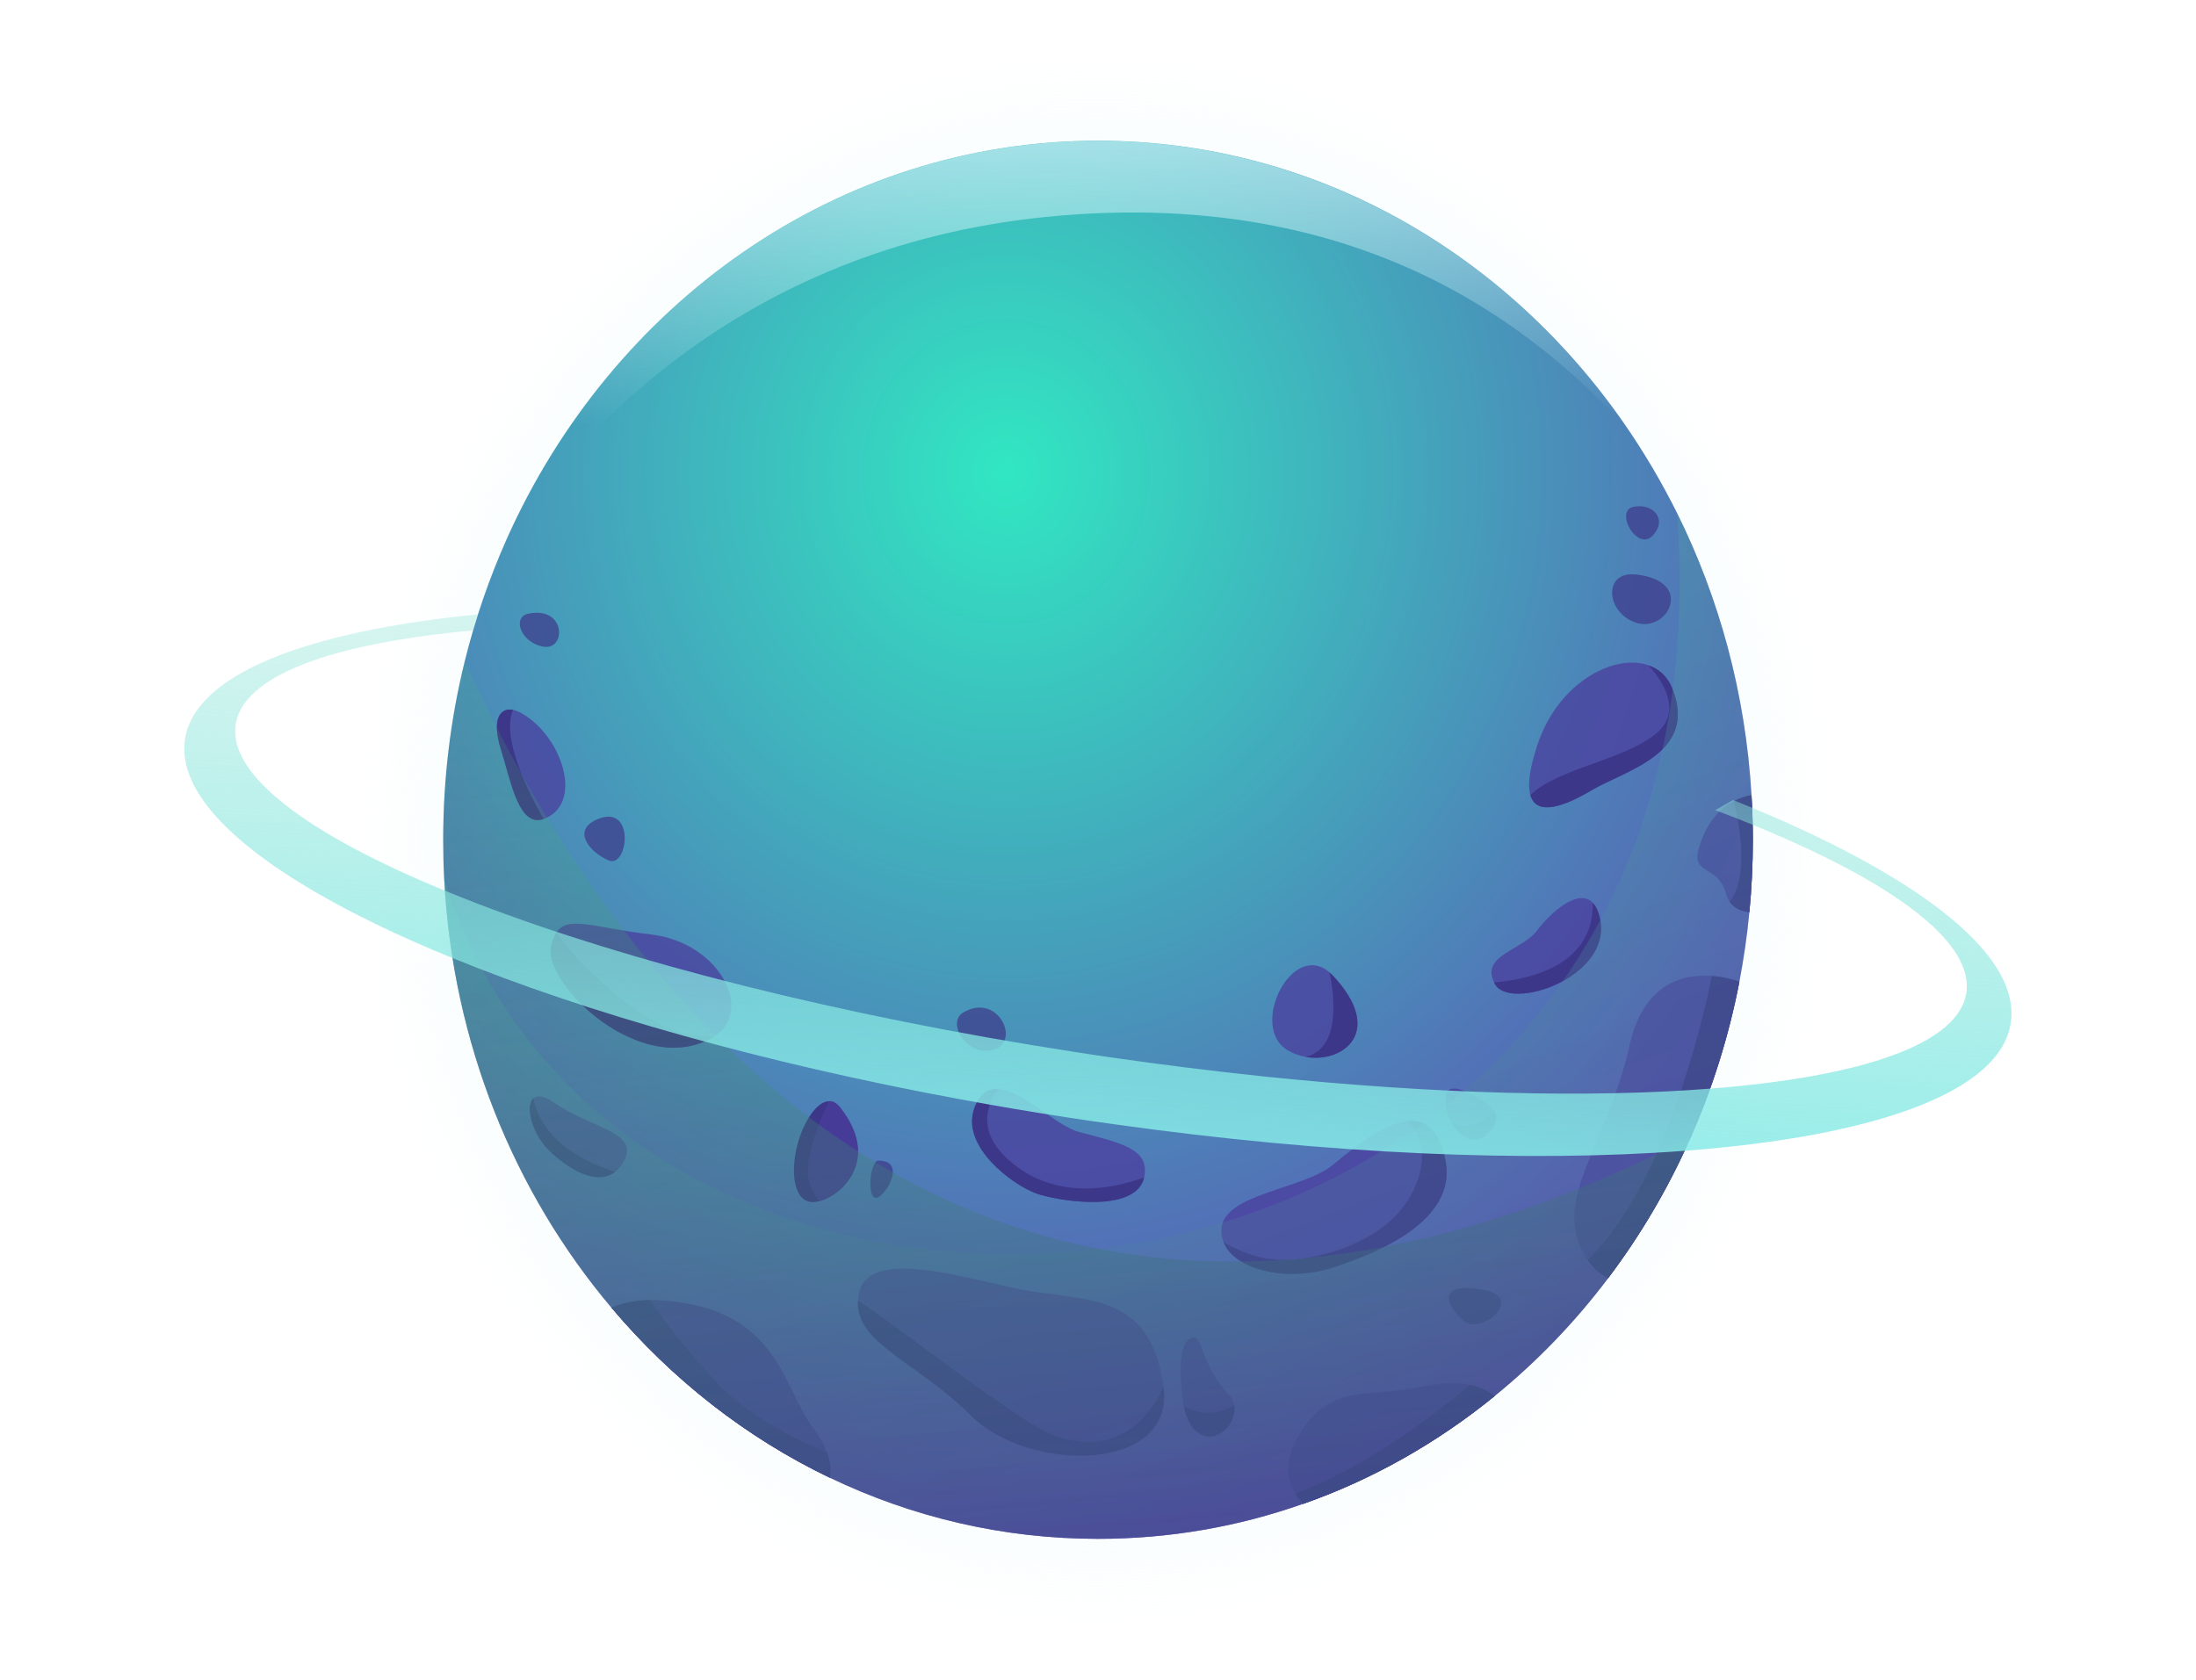 <svg width="677" height="518" viewBox="0 0 677 518" fill="none" xmlns="http://www.w3.org/2000/svg">
<g clip-path="url(#clip0_23_28)">
<path d="M598.074 254.616C646.183 223.275 672.522 193.465 666.519 171.689C660.129 148.383 617.962 138.626 554.862 141.719C555.041 142.07 555.191 142.421 555.34 142.771C514.786 56.751 432.036 0 338.506 0C231.955 0 140.575 73.49 108.263 177.237C108.442 176.631 108.621 175.993 108.83 175.387C-21.76 188.236 -38.632 239.823 78.938 293.864C30.829 325.205 4.49 355.015 10.492 376.791C17.42 402.074 66.425 411.384 138.574 405.709C164.077 445.275 199.076 476.106 239.122 495.331C269.463 509.902 303.088 518 338.506 518C432.036 518 515.294 461.153 555.848 374.145C560.148 373.348 671.208 367.768 676.792 326.416C679.808 303.939 649.826 278.401 598.074 254.616ZM557.46 147.331C608.854 144.525 642.36 151.443 647.168 168.979C655.022 197.546 583.56 237.878 580.455 240.173C578.215 206.569 569.943 174.75 556.803 145.896C557.012 146.374 557.251 146.852 557.46 147.331ZM107.009 181.318C107.636 179.118 95.9 213.742 95.9 258.984C95.9 266.062 96.169 272.056 96.557 277.763C96.557 277.763 96.557 277.763 96.527 277.763C-9.576 234.084 -7.754 191.935 107.009 181.318ZM25.394 363.4C20.765 346.534 43.461 322.622 84.97 296.574C92.525 299.89 97.662 301.994 99.364 302.695C103.993 331.868 113.22 359.351 126.181 384.347C123.314 384.284 33.696 393.593 25.394 363.4ZM660.248 315.417C656.097 346.12 568.51 350.583 565.284 351.157C575.378 322.845 580.425 293.928 581.052 265.233C584.247 263.288 587.443 261.407 592.46 258.219C636.955 277.763 662.607 298.009 660.248 315.417Z" fill="url(#paint0_radial_23_28)"/>
<path d="M540.379 258.984C540.379 266.508 540.02 273.937 539.304 281.27C538.617 288.507 537.572 295.649 536.228 302.695C532.973 319.529 527.896 335.63 521.207 350.743C514.338 366.333 505.738 380.904 495.734 394.167C485.521 407.717 473.785 419.896 460.794 430.45C443.145 444.829 423.197 456.179 401.666 463.735C381.807 470.75 360.545 474.512 338.476 474.512C309.001 474.512 281.02 467.753 255.786 455.637C230.014 443.267 207.139 425.317 188.475 403.19C158.582 367.768 139.53 321.666 136.932 270.908C136.722 266.955 136.633 262.969 136.633 258.952C136.633 239.95 138.932 221.522 143.262 203.954C146.488 190.819 150.878 178.193 156.223 166.173C188.684 93.576 258.085 43.392 338.506 43.392C405.19 43.392 464.348 77.921 501.079 131.134C506.992 139.71 512.338 148.797 517.056 158.266C530.046 184.474 538.139 213.902 539.961 245.147C540.229 249.77 540.379 254.361 540.379 258.984Z" fill="url(#paint1_radial_23_28)"/>
<path d="M252.62 370.383C252.351 370.447 252.082 370.51 251.813 370.574C244.676 371.849 243.511 361.711 245.871 352.815C247.692 345.992 251.754 339.616 255.576 339.552C256.741 339.52 257.875 340.094 258.921 341.401C271.523 357.279 259.846 368.47 252.62 370.383Z" fill="#3D3789"/>
<path d="M255.815 455.669C230.044 443.299 207.169 425.349 188.505 403.222C191.879 401.819 195.791 400.99 200.33 400.895C201.614 400.863 202.958 400.895 204.332 400.99C239.958 403.541 241.153 427.612 250.649 440.302C252.799 443.171 254.143 445.69 254.95 447.922C256.174 451.206 256.174 453.788 255.815 455.669Z" fill="#4A3E9E"/>
<g opacity="0.75">
<path d="M299.325 436.476C282.601 419.801 263.758 414.317 264.505 401.086C264.564 400.225 264.684 399.364 264.893 398.439C268.446 383.231 304.192 396.399 319.512 398.439C338.505 400.99 355.138 400.99 358.692 427.612C362.246 454.234 317.123 454.234 299.325 436.476Z" fill="#4A3E9E"/>
<path d="M410.952 390.851C397.245 395.347 380.761 391.871 377.207 383.04C376.759 381.924 376.52 380.712 376.52 379.437C376.52 368.023 401.754 366.875 410.952 359.16C419.911 351.635 427.884 346.247 434.066 345.673C439.352 345.195 443.293 348.288 445.384 356.609C450.132 375.643 426.391 385.782 410.952 390.851Z" fill="#4A3E9E"/>
<path d="M490.508 243.776C482.983 248.24 473.725 252.066 471.784 245.147C470.948 242.214 471.426 237.368 473.904 229.843C480.265 210.427 497.645 201.436 508.187 205.134C511.412 206.25 514.01 208.546 515.444 212.085C523.746 232.362 501.199 237.431 490.508 243.776Z" fill="#4A3E9E"/>
<path d="M220.04 319.657C219.95 319.721 219.861 319.784 219.771 319.848C197.613 332.761 167.511 303.365 169.9 291.951C170.318 290.038 170.826 288.603 171.542 287.519C175.066 282.195 182.98 286.052 200.778 288.157C221.981 290.675 232.672 311.941 220.04 319.657Z" fill="#4A3E9E"/>
<path d="M169.87 251.396C169.064 251.938 168.287 252.321 167.541 252.576C159.956 255.126 157.686 241.544 154.431 231.119C151.415 221.49 154.341 218.174 158.164 218.907C158.881 219.035 159.627 219.322 160.374 219.704C172.259 226.017 179.366 245.051 169.87 251.396Z" fill="#4A3E9E"/>
<path d="M460.794 430.45C443.145 444.829 423.196 456.179 401.665 463.735C400.799 462.779 399.993 461.727 399.336 460.579C396.648 456.116 395.902 450.217 400.262 442.788C410.087 425.986 421.614 431.311 438.277 427.58C444.489 426.178 449.326 426.209 453.119 427.038C456.434 427.74 458.942 429.047 460.794 430.45Z" fill="#4A3E9E"/>
<path d="M536.228 302.695C529.628 336.842 515.473 368.023 495.734 394.167C493.345 392.86 491.195 391.043 489.463 388.524C489.403 388.46 489.343 388.365 489.313 388.301C477.428 370.542 495.256 354.059 502.363 322.367C506.664 303.174 518.818 300.241 527.717 300.942C531.33 301.197 534.406 302.09 536.228 302.695Z" fill="#4A3E9E"/>
<path d="M540.378 258.984C540.378 266.509 540.02 273.937 539.303 281.27C537.033 281.015 534.764 280.218 533.271 278.114C532.763 277.381 532.345 276.52 532.046 275.436C529.657 266.572 521.296 269.984 523.744 261.503C526.133 253.213 530.643 249.101 534.495 247.06C536.675 245.912 538.676 245.402 539.96 245.211C540.229 249.77 540.378 254.361 540.378 258.984Z" fill="#4A3E9E"/>
<path d="M352.75 362.954C352.75 362.986 352.75 363.018 352.72 363.049C350.241 374.336 326.023 370.351 319.483 368.023C312.346 365.473 295.772 353.453 300.49 341.401C302.162 337.129 304.671 335.63 307.657 335.822C315.212 336.204 325.724 347.204 332.563 349.021C345.463 352.432 354.572 354.218 352.75 362.954Z" fill="#4A3E9E"/>
<path d="M192.446 357.884C191.64 359.383 190.714 360.531 189.639 361.36C184.502 365.377 176.768 361.679 169.87 355.366C164.136 350.105 161.777 341.21 164.405 338.755C165.569 337.639 167.749 337.83 171.064 340.158C181.755 347.746 197.194 348.989 192.446 357.884Z" fill="#4A3E9E"/>
<path d="M458.136 349.882C454.195 353.453 449.655 350.105 447.326 345.833C446.52 344.366 445.982 342.836 445.803 341.401C445.086 335.79 446.729 333.654 454.463 337.83C457.778 339.616 459.898 341.242 460.794 342.9C461.929 345.036 461.093 347.204 458.136 349.882Z" fill="#4A3E9E"/>
<path d="M460.824 303.365C460.764 303.238 460.674 303.078 460.615 302.951C456.494 294.47 469.215 293.131 473.904 286.882C477.995 281.43 486.625 273.618 491.105 278.433C491.821 279.198 492.449 280.314 492.896 281.812C498.809 300.814 465.572 312.229 460.824 303.365Z" fill="#4A3E9E"/>
<path d="M371.743 442.82C369.623 442.374 366.458 440.652 364.994 433.638C364.875 432.968 364.726 432.203 364.636 431.406C363.442 422.543 363.442 412.404 368.19 412.404C370.579 412.404 370.579 421.267 378.88 430.163C379.776 431.119 380.284 432.203 380.493 433.319C381.389 438.197 376.581 443.841 371.743 442.82Z" fill="#4A3E9E"/>
<path d="M402.531 325.906C400.471 325.555 398.47 324.79 396.678 323.674C385.151 316.309 398.321 289.91 409.878 299.826C410.236 300.145 410.565 300.463 410.923 300.846C427.079 318.063 414.088 327.946 402.531 325.906Z" fill="#4A3E9E"/>
<path d="M252.62 370.383C251.306 368.789 250.141 366.78 249.454 364.229C247.543 357.151 253.247 344.398 255.606 339.552C256.771 339.52 257.905 340.094 258.951 341.401C271.523 357.279 259.847 368.47 252.62 370.383Z" fill="#4A3E9E"/>
</g>
<g opacity="0.7">
<path d="M270.806 357.885C268.417 357.885 267.252 368.023 269.612 369.299C272.001 370.574 280.303 357.885 270.806 357.885Z" fill="#3D3789"/>
<path d="M504.214 177.141C493.912 176.057 495.136 189.416 504.752 192.126C514.368 194.836 522.49 179.054 504.214 177.141Z" fill="#3D3789"/>
<path d="M451.327 397.196C444.936 397.196 445.384 402.266 451.327 407.335C457.24 412.404 473.873 397.196 451.327 397.196Z" fill="#3D3789"/>
<path d="M184.114 252.639C176.171 256.051 181.725 262.778 187.668 265.329C193.641 267.848 196 247.57 184.114 252.639Z" fill="#3D3789"/>
<path d="M162.762 189.256C157.954 190.277 160.373 198.12 167.51 199.395C174.618 200.67 174.618 186.738 162.762 189.256Z" fill="#3D3789"/>
<path d="M503.556 156.29C497.614 157.565 504.751 170.222 509.499 165.153C514.247 160.084 509.499 155.014 503.556 156.29Z" fill="#3D3789"/>
<path d="M296.936 312.229C291.65 315.353 298.13 326.161 306.432 323.643C314.764 321.124 307.627 305.884 296.936 312.229Z" fill="#3D3789"/>
</g>
<path d="M380.492 433.319C381.388 438.197 376.58 443.841 371.742 442.82C369.622 442.374 366.457 440.652 364.993 433.638C371.055 436.986 376.491 435.583 380.492 433.319Z" fill="#3D3789"/>
<path d="M154.431 231.087C151.415 221.458 154.341 218.142 158.164 218.876C154.401 227.611 163.151 244.828 167.571 252.544C159.956 255.094 157.686 241.512 154.431 231.087Z" fill="#3D3789"/>
<path d="M189.639 361.328C184.502 365.345 176.768 361.647 169.87 355.334C164.136 350.073 161.777 341.178 164.405 338.723C167.242 352.337 181.247 358.713 189.639 361.328Z" fill="#3D3789"/>
<path d="M220.04 319.657C219.95 319.721 219.861 319.784 219.771 319.848C197.613 332.761 167.511 303.365 169.9 291.951C170.318 290.038 170.826 288.603 171.542 287.519C174.857 292.301 180.233 298.423 188.893 305.915C202.331 317.553 213.052 319.944 220.04 319.657Z" fill="#3D3789"/>
<path d="M300.49 341.401C302.162 337.129 304.67 335.63 307.657 335.822C303.386 341.943 301.983 349.786 311.18 357.884C325.574 370.51 343.552 366.429 352.72 363.05C350.241 374.336 326.022 370.351 319.482 368.023C312.375 365.473 295.801 353.453 300.49 341.401Z" fill="#3D3789"/>
<path d="M358.692 427.612C362.246 454.235 317.123 454.235 299.325 436.476C282.601 419.801 263.758 414.317 264.505 401.086C275.823 408.26 294.457 423.627 315.958 437.751C346.806 458.029 358.692 427.612 358.692 427.612Z" fill="#3D3789"/>
<path d="M402.532 325.906C413.103 323.228 411.55 308.052 409.878 299.826C410.236 300.145 410.565 300.464 410.923 300.846C427.079 318.063 414.089 327.947 402.532 325.906Z" fill="#3D3789"/>
<path d="M445.385 356.609C450.133 375.611 426.392 385.782 410.953 390.851C397.246 395.347 380.762 391.871 377.208 383.04C380.971 385.208 386.287 387.631 391.961 388.301C402.651 389.576 427.587 384.506 435.889 366.748C440.697 356.513 437.561 349.627 434.067 345.673C439.353 345.195 443.295 348.256 445.385 356.609Z" fill="#3D3789"/>
<path d="M460.764 342.932C461.929 345.036 461.093 347.236 458.136 349.914C454.195 353.485 449.655 350.137 447.326 345.865C453.09 348.766 458.017 345.578 460.764 342.932Z" fill="#3D3789"/>
<path d="M492.867 281.812C498.809 300.814 465.542 312.228 460.794 303.365C460.734 303.237 460.645 303.078 460.585 302.95C486.685 300.527 491.224 287.583 491.045 278.432C491.791 279.198 492.419 280.314 492.867 281.812Z" fill="#3D3789"/>
<path d="M490.508 243.776C482.982 248.239 473.725 252.065 471.784 245.147C480.593 236.73 500.9 234.402 510.725 226.049C518.579 219.354 512.935 210.426 508.216 205.166C511.442 206.282 514.04 208.577 515.473 212.116C523.745 232.362 501.199 237.431 490.508 243.776Z" fill="#3D3789"/>
<path d="M254.949 447.89C256.173 451.206 256.203 453.788 255.815 455.637C230.043 443.267 207.168 425.317 188.504 403.19C191.878 401.787 195.79 400.958 200.329 400.863C204.749 407.367 210.991 415.337 219.77 425.062C228.102 434.276 240.465 441.864 254.949 447.89Z" fill="#3D3789"/>
<path d="M453.089 427.07C456.463 427.74 458.942 429.047 460.793 430.482C443.144 444.861 423.196 456.211 401.665 463.767C400.799 462.811 399.993 461.759 399.336 460.611C421.852 452.066 442.846 435.774 453.089 427.07Z" fill="#3D3789"/>
<path d="M536.227 302.695C529.628 336.842 515.473 368.023 495.733 394.167C493.344 392.86 491.194 391.043 489.462 388.524C513.173 365.568 524.82 315.321 527.746 300.942C531.33 301.197 534.406 302.09 536.227 302.695Z" fill="#3D3789"/>
<path d="M540.378 258.984C540.378 266.508 540.02 273.937 539.303 281.27C537.034 281.015 534.764 280.218 533.271 278.114C539.184 270.302 536.406 254.775 534.495 247.06C536.675 245.912 538.676 245.402 539.96 245.21C540.229 249.77 540.378 254.361 540.378 258.984Z" fill="#3D3789"/>
<path opacity="0.35" d="M540.379 258.984C540.379 266.508 540.02 273.937 539.304 281.27C538.617 288.508 537.572 295.649 536.228 302.695C529.628 336.842 515.473 368.023 495.734 394.167C485.521 407.717 473.785 419.897 460.794 430.45C443.145 444.829 423.197 456.179 401.666 463.736C381.807 470.75 360.545 474.512 338.476 474.512C309.001 474.512 281.02 467.753 255.786 455.637C230.014 443.267 207.139 425.317 188.475 403.19C158.582 367.768 139.53 321.666 136.932 270.908C193.044 453.565 536.228 423.149 517.056 158.298C530.046 184.506 538.139 213.934 539.961 245.179C540.229 249.77 540.379 254.361 540.379 258.984Z" fill="url(#paint2_linear_23_28)"/>
<path opacity="0.55" d="M521.207 350.743C514.338 366.333 505.738 380.904 495.734 394.167C485.521 407.717 473.785 419.896 460.794 430.45C443.145 444.829 423.197 456.179 401.666 463.735C381.807 470.75 360.545 474.512 338.476 474.512C309.001 474.512 281.02 467.753 255.786 455.637C230.014 443.267 207.139 425.317 188.475 403.19C158.582 367.768 139.53 321.665 136.932 270.908C136.722 266.955 136.633 262.969 136.633 258.952C136.633 239.95 138.932 221.522 143.262 203.954C184.354 294.183 296.19 465.553 521.207 350.743Z" fill="url(#paint3_linear_23_28)"/>
<path d="M554.504 255.35C549.935 253.245 545.157 251.173 540.17 249.1C538.229 248.303 536.258 247.474 534.257 246.677C532.465 247.73 530.644 248.782 528.762 249.802C532.764 251.3 536.616 252.831 540.349 254.329C543.604 255.668 546.769 257.007 549.816 258.346C586.875 274.607 608.197 291.441 606.226 305.948C604.076 321.857 574.184 332.028 527.209 335.694C490.15 338.596 442.429 337.416 389.303 331.9C373.983 330.274 358.186 328.329 342.09 326.002C338.536 325.492 334.952 324.95 331.339 324.376C258.802 313.185 193.91 296.574 147.234 278.656C145.263 277.891 143.322 277.126 141.411 276.36C139.948 275.786 138.544 275.213 137.111 274.639C95.094 257.358 70.517 239.121 72.607 223.626C74.668 208.354 102.201 198.407 145.831 194.39C146.309 192.732 146.816 191.074 147.354 189.448C94.079 194.677 59.706 208.067 56.989 228.281C54.45 246.996 79.416 268.23 122.478 288.061C124.121 288.826 125.793 289.56 127.495 290.325C131.347 292.015 135.349 293.736 139.44 295.394C180.83 312.292 235.121 327.723 296.071 338.978C306.702 340.955 317.572 342.804 328.592 344.494C333.579 345.259 338.506 345.992 343.433 346.662C410.087 356.035 471.426 358.49 519.326 354.856C578.394 350.392 617.037 336.619 619.934 315.13C622.532 296.415 597.566 275.149 554.504 255.35Z" fill="url(#paint4_linear_23_28)"/>
<path d="M501.079 131.198C480.235 110.028 428.184 56.305 322.469 66.89C226.669 76.519 175.932 136.554 156.223 166.205C188.684 93.608 258.085 43.424 338.506 43.424C405.19 43.456 464.348 77.985 501.079 131.198Z" fill="url(#paint5_linear_23_28)"/>
</g>
<defs>
<radialGradient id="paint0_radial_23_28" cx="0" cy="0" r="1" gradientUnits="userSpaceOnUse" gradientTransform="translate(338.498 258.989) scale(228.985 244.474)">
<stop stop-color="#C7F1F6"/>
<stop offset="1" stop-color="#D3F4F9" stop-opacity="0"/>
</radialGradient>
<radialGradient id="paint1_radial_23_28" cx="0" cy="0" r="1" gradientUnits="userSpaceOnUse" gradientTransform="translate(310.004 144.883) scale(355.879 379.951)">
<stop stop-color="#31E7C2"/>
<stop offset="1" stop-color="#652FB0"/>
</radialGradient>
<linearGradient id="paint2_linear_23_28" x1="441.877" y1="563.342" x2="271.387" y2="122.952" gradientUnits="userSpaceOnUse">
<stop stop-color="#4A3E9E"/>
<stop offset="1" stop-color="#4AE09E" stop-opacity="0.5"/>
</linearGradient>
<linearGradient id="paint3_linear_23_28" x1="346.192" y1="520.362" x2="314.642" y2="182.63" gradientUnits="userSpaceOnUse">
<stop stop-color="#3D3789"/>
<stop offset="1" stop-color="#3DCC5E" stop-opacity="0.2"/>
</linearGradient>
<linearGradient id="paint4_linear_23_28" x1="332.261" y1="390.912" x2="344.437" y2="186.879" gradientUnits="userSpaceOnUse">
<stop stop-color="#83ECEC"/>
<stop offset="1" stop-color="#8EE2D3" stop-opacity="0.3"/>
</linearGradient>
<linearGradient id="paint5_linear_23_28" x1="327.981" y1="10.375" x2="328.651" y2="130.348" gradientUnits="userSpaceOnUse">
<stop stop-color="#C7F1F6"/>
<stop offset="1" stop-color="#D3F4F9" stop-opacity="0"/>
</linearGradient>
<clipPath id="clip0_23_28">
<rect width="677" height="518" fill="white"/>
</clipPath>
</defs>
</svg>
